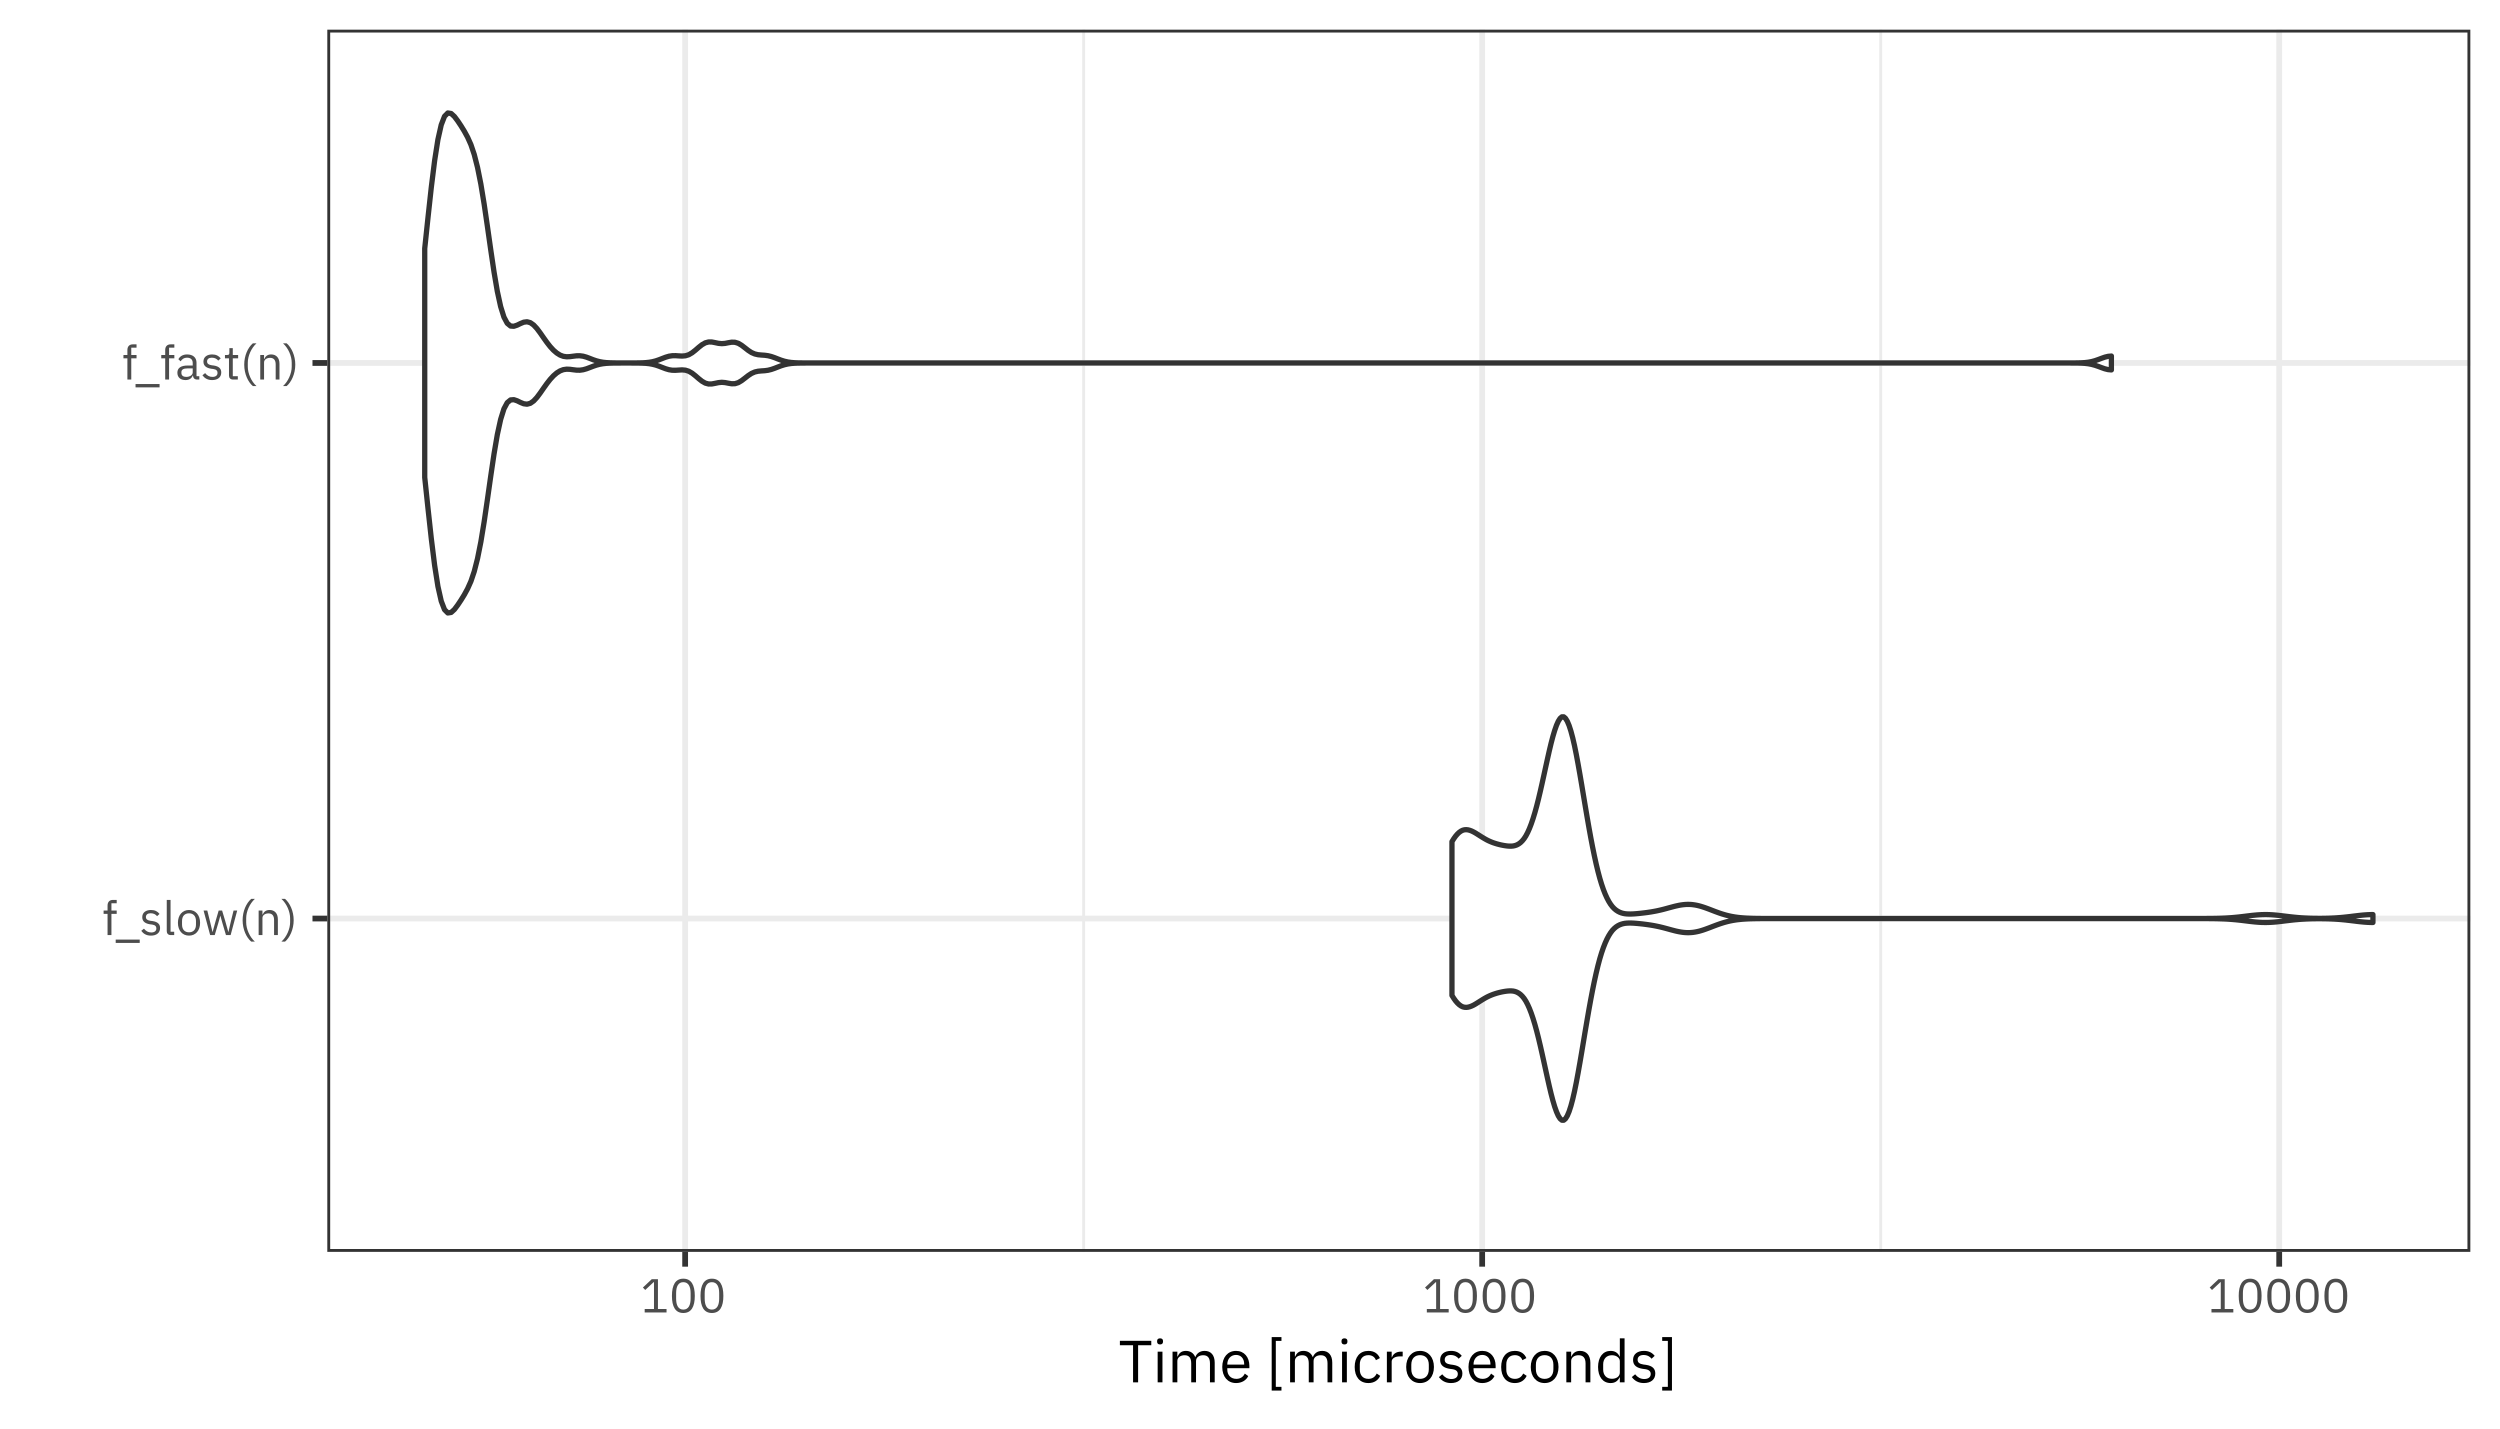 <?xml version="1.0" encoding="UTF-8"?>
<svg xmlns="http://www.w3.org/2000/svg" xmlns:xlink="http://www.w3.org/1999/xlink" width="504pt" height="288pt" viewBox="0 0 504 288" version="1.1">
<defs>
<g>
<symbol overflow="visible" id="glyph0-0">
<path style="stroke:none;" d="M 0.312 0 L 4.219 0 L 4.219 -7.484 L 0.312 -7.484 Z M 0.875 -0.578 L 0.875 -6.906 L 3.641 -6.906 L 3.641 -0.578 Z M 0.875 -0.578 "/>
</symbol>
<symbol overflow="visible" id="glyph0-1">
<path style="stroke:none;" d="M 1.078 0 L 1.859 0 L 1.859 -4.281 L 2.922 -4.281 L 2.922 -4.953 L 1.859 -4.953 L 1.859 -6.422 L 2.922 -6.422 L 2.922 -7.094 L 2.172 -7.094 C 1.438 -7.094 1.078 -6.625 1.078 -5.953 L 1.078 -4.953 L 0.281 -4.953 L 0.281 -4.281 L 1.078 -4.281 Z M 1.078 0 "/>
</symbol>
<symbol overflow="visible" id="glyph0-2">
<path style="stroke:none;" d="M 5.125 1.578 L 5.125 0.906 L 0.281 0.906 L 0.281 1.578 Z M 5.125 1.578 "/>
</symbol>
<symbol overflow="visible" id="glyph0-3">
<path style="stroke:none;" d="M 2.297 0.109 C 3.438 0.109 4.141 -0.469 4.141 -1.422 C 4.141 -2.172 3.719 -2.656 2.625 -2.828 L 2.234 -2.875 C 1.625 -2.969 1.281 -3.172 1.281 -3.641 C 1.281 -4.109 1.625 -4.406 2.25 -4.406 C 2.891 -4.406 3.312 -4.109 3.531 -3.812 L 4.031 -4.266 C 3.641 -4.766 3.109 -5.062 2.312 -5.062 C 1.312 -5.062 0.547 -4.578 0.547 -3.609 C 0.547 -2.688 1.234 -2.312 2.141 -2.172 L 2.531 -2.125 C 3.188 -2.031 3.391 -1.734 3.391 -1.344 C 3.391 -0.828 3.016 -0.531 2.359 -0.531 C 1.734 -0.531 1.281 -0.812 0.891 -1.297 L 0.344 -0.859 C 0.781 -0.266 1.391 0.109 2.297 0.109 Z M 2.297 0.109 "/>
</symbol>
<symbol overflow="visible" id="glyph0-4">
<path style="stroke:none;" d="M 2.312 0 L 2.312 -0.672 L 1.578 -0.672 L 1.578 -7.094 L 0.812 -7.094 L 0.812 -0.797 C 0.812 -0.328 1.109 0 1.625 0 Z M 2.312 0 "/>
</symbol>
<symbol overflow="visible" id="glyph0-5">
<path style="stroke:none;" d="M 2.688 0.109 C 4.016 0.109 4.922 -0.906 4.922 -2.469 C 4.922 -4.047 4.016 -5.062 2.688 -5.062 C 1.359 -5.062 0.453 -4.047 0.453 -2.469 C 0.453 -0.906 1.359 0.109 2.688 0.109 Z M 2.688 -0.562 C 1.859 -0.562 1.281 -1.078 1.281 -2.125 L 1.281 -2.828 C 1.281 -3.875 1.859 -4.391 2.688 -4.391 C 3.516 -4.391 4.094 -3.875 4.094 -2.828 L 4.094 -2.125 C 4.094 -1.078 3.516 -0.562 2.688 -0.562 Z M 2.688 -0.562 "/>
</symbol>
<symbol overflow="visible" id="glyph0-6">
<path style="stroke:none;" d="M 1.625 0 L 2.547 0 L 3.25 -2.375 L 3.672 -3.891 L 3.688 -3.891 L 4.109 -2.375 L 4.812 0 L 5.75 0 L 7.078 -4.953 L 6.344 -4.953 L 5.812 -2.812 L 5.312 -0.641 L 5.281 -0.641 L 4.672 -2.812 L 4.031 -4.953 L 3.344 -4.953 L 2.719 -2.812 L 2.125 -0.641 L 2.094 -0.641 L 1.578 -2.812 L 1.047 -4.953 L 0.297 -4.953 Z M 1.625 0 "/>
</symbol>
<symbol overflow="visible" id="glyph0-7">
<path style="stroke:none;" d="M 0.797 -3 C 0.797 -1.125 1.578 0.516 2.531 1.312 L 3.266 1.312 C 2.219 0.391 1.516 -1.234 1.516 -2.578 L 1.516 -3.391 C 1.516 -4.734 2.203 -6.328 3.266 -7.297 L 2.531 -7.297 C 1.547 -6.453 0.797 -4.844 0.797 -3 Z M 0.797 -3 "/>
</symbol>
<symbol overflow="visible" id="glyph0-8">
<path style="stroke:none;" d="M 1.578 0 L 1.578 -3.438 C 1.578 -4.062 2.172 -4.375 2.797 -4.375 C 3.531 -4.375 3.922 -3.922 3.922 -3.047 L 3.922 0 L 4.688 0 L 4.688 -3.172 C 4.688 -4.375 4.031 -5.062 3.016 -5.062 C 2.281 -5.062 1.859 -4.703 1.625 -4.141 L 1.578 -4.141 L 1.578 -4.953 L 0.812 -4.953 L 0.812 0 Z M 1.578 0 "/>
</symbol>
<symbol overflow="visible" id="glyph0-9">
<path style="stroke:none;" d="M 2.422 -3 C 2.422 -4.844 1.656 -6.453 0.688 -7.297 L -0.047 -7.297 C 1.016 -6.328 1.703 -4.734 1.703 -3.391 L 1.703 -2.578 C 1.703 -1.234 0.984 0.391 -0.047 1.312 L 0.688 1.312 C 1.625 0.516 2.422 -1.125 2.422 -3 Z M 2.422 -3 "/>
</symbol>
<symbol overflow="visible" id="glyph0-10">
<path style="stroke:none;" d="M 4.844 0 L 4.844 -0.672 L 4.281 -0.672 L 4.281 -3.391 C 4.281 -4.438 3.562 -5.062 2.375 -5.062 C 1.484 -5.062 0.891 -4.625 0.625 -4.094 L 1.078 -3.672 C 1.359 -4.109 1.75 -4.406 2.344 -4.406 C 3.125 -4.406 3.516 -4.016 3.516 -3.312 L 3.516 -2.828 L 2.531 -2.828 C 1.094 -2.828 0.422 -2.312 0.422 -1.375 C 0.422 -0.453 1.031 0.109 2.078 0.109 C 2.766 0.109 3.297 -0.203 3.516 -0.812 L 3.562 -0.812 C 3.609 -0.344 3.844 0 4.406 0 Z M 2.203 -0.531 C 1.609 -0.531 1.234 -0.812 1.234 -1.312 L 1.234 -1.5 C 1.234 -1.984 1.625 -2.25 2.5 -2.25 L 3.516 -2.25 L 3.516 -1.438 C 3.516 -0.938 2.969 -0.531 2.203 -0.531 Z M 2.203 -0.531 "/>
</symbol>
<symbol overflow="visible" id="glyph0-11">
<path style="stroke:none;" d="M 2.875 0 L 2.875 -0.672 L 1.859 -0.672 L 1.859 -4.281 L 2.938 -4.281 L 2.938 -4.953 L 1.859 -4.953 L 1.859 -6.328 L 1.172 -6.328 L 1.172 -5.406 C 1.172 -5.062 1.062 -4.953 0.734 -4.953 L 0.281 -4.953 L 0.281 -4.281 L 1.094 -4.281 L 1.094 -0.812 C 1.094 -0.328 1.375 0 1.906 0 Z M 2.875 0 "/>
</symbol>
<symbol overflow="visible" id="glyph0-12">
<path style="stroke:none;" d="M 5.25 0 L 5.25 -0.703 L 3.516 -0.703 L 3.516 -6.703 L 2.266 -6.703 L 0.484 -5.031 L 0.953 -4.531 L 2.641 -6.109 L 2.719 -6.109 L 2.719 -0.703 L 0.844 -0.703 L 0.844 0 Z M 5.25 0 "/>
</symbol>
<symbol overflow="visible" id="glyph0-13">
<path style="stroke:none;" d="M 2.875 0.109 C 4.484 0.109 5.188 -1.156 5.188 -3.344 C 5.188 -5.531 4.484 -6.812 2.875 -6.812 C 1.281 -6.812 0.578 -5.531 0.578 -3.344 C 0.578 -1.156 1.281 0.109 2.875 0.109 Z M 2.875 -0.578 C 1.828 -0.578 1.422 -1.5 1.422 -2.797 L 1.422 -3.891 C 1.422 -5.188 1.828 -6.109 2.875 -6.109 C 3.922 -6.109 4.344 -5.188 4.344 -3.891 L 4.344 -2.797 C 4.344 -1.5 3.922 -0.578 2.875 -0.578 Z M 2.875 -0.578 "/>
</symbol>
<symbol overflow="visible" id="glyph1-0">
<path style="stroke:none;" d="M 0.391 0 L 5.281 0 L 5.281 -9.359 L 0.391 -9.359 Z M 1.109 -0.719 L 1.109 -8.641 L 4.562 -8.641 L 4.562 -0.719 Z M 1.109 -0.719 "/>
</symbol>
<symbol overflow="visible" id="glyph1-1">
<path style="stroke:none;" d="M 6.594 -7.484 L 6.594 -8.375 L 0.266 -8.375 L 0.266 -7.484 L 2.922 -7.484 L 2.922 0 L 3.938 0 L 3.938 -7.484 Z M 6.594 -7.484 "/>
</symbol>
<symbol overflow="visible" id="glyph1-2">
<path style="stroke:none;" d="M 1.5 -7.641 C 1.906 -7.641 2.094 -7.859 2.094 -8.188 L 2.094 -8.344 C 2.094 -8.656 1.906 -8.875 1.5 -8.875 C 1.094 -8.875 0.906 -8.656 0.906 -8.344 L 0.906 -8.188 C 0.906 -7.859 1.094 -7.641 1.5 -7.641 Z M 1.016 0 L 1.984 0 L 1.984 -6.188 L 1.016 -6.188 Z M 1.016 0 "/>
</symbol>
<symbol overflow="visible" id="glyph1-3">
<path style="stroke:none;" d="M 1.984 0 L 1.984 -4.297 C 1.984 -5.094 2.703 -5.469 3.453 -5.469 C 4.375 -5.469 4.781 -4.906 4.781 -3.797 L 4.781 0 L 5.75 0 L 5.75 -4.297 C 5.75 -5.094 6.438 -5.469 7.203 -5.469 C 8.141 -5.469 8.562 -4.891 8.562 -3.797 L 8.562 0 L 9.516 0 L 9.516 -3.969 C 9.516 -5.469 8.766 -6.344 7.5 -6.344 C 6.438 -6.344 5.844 -5.75 5.609 -5.078 L 5.594 -5.078 C 5.25 -5.969 4.516 -6.344 3.703 -6.344 C 2.734 -6.344 2.297 -5.812 2.031 -5.188 L 1.984 -5.188 L 1.984 -6.188 L 1.016 -6.188 L 1.016 0 Z M 1.984 0 "/>
</symbol>
<symbol overflow="visible" id="glyph1-4">
<path style="stroke:none;" d="M 3.344 0.141 C 4.516 0.141 5.406 -0.438 5.797 -1.266 L 5.109 -1.766 C 4.781 -1.078 4.188 -0.703 3.406 -0.703 C 2.25 -0.703 1.578 -1.5 1.578 -2.562 L 1.578 -2.859 L 6.031 -2.859 L 6.031 -3.312 C 6.031 -5.062 5 -6.344 3.344 -6.344 C 1.672 -6.344 0.562 -5.062 0.562 -3.094 C 0.562 -1.125 1.672 0.141 3.344 0.141 Z M 3.344 -5.531 C 4.328 -5.531 4.984 -4.797 4.984 -3.703 L 4.984 -3.578 L 1.578 -3.578 L 1.578 -3.656 C 1.578 -4.734 2.297 -5.531 3.344 -5.531 Z M 3.344 -5.531 "/>
</symbol>
<symbol overflow="visible" id="glyph1-5">
<path style="stroke:none;" d=""/>
</symbol>
<symbol overflow="visible" id="glyph1-6">
<path style="stroke:none;" d="M 3.078 1.656 L 3.078 0.906 L 1.938 0.906 L 1.938 -8.359 L 3.078 -8.359 L 3.078 -9.125 L 1.109 -9.125 L 1.109 1.656 Z M 3.078 1.656 "/>
</symbol>
<symbol overflow="visible" id="glyph1-7">
<path style="stroke:none;" d="M 3.328 0.141 C 4.5 0.141 5.297 -0.438 5.703 -1.312 L 5 -1.781 C 4.672 -1.078 4.109 -0.703 3.328 -0.703 C 2.188 -0.703 1.594 -1.484 1.594 -2.562 L 1.594 -3.625 C 1.594 -4.703 2.188 -5.484 3.328 -5.484 C 4.078 -5.484 4.609 -5.109 4.844 -4.469 L 5.641 -4.891 C 5.281 -5.734 4.547 -6.344 3.328 -6.344 C 1.578 -6.344 0.562 -5.078 0.562 -3.094 C 0.562 -1.109 1.578 0.141 3.328 0.141 Z M 3.328 0.141 "/>
</symbol>
<symbol overflow="visible" id="glyph1-8">
<path style="stroke:none;" d="M 1.984 0 L 1.984 -4.203 C 1.984 -4.781 2.609 -5.234 3.641 -5.234 L 4.203 -5.234 L 4.203 -6.188 L 3.828 -6.188 C 2.812 -6.188 2.25 -5.641 2.047 -5.047 L 1.984 -5.047 L 1.984 -6.188 L 1.016 -6.188 L 1.016 0 Z M 1.984 0 "/>
</symbol>
<symbol overflow="visible" id="glyph1-9">
<path style="stroke:none;" d="M 3.359 0.141 C 5.016 0.141 6.156 -1.125 6.156 -3.094 C 6.156 -5.062 5.016 -6.344 3.359 -6.344 C 1.703 -6.344 0.562 -5.062 0.562 -3.094 C 0.562 -1.125 1.703 0.141 3.359 0.141 Z M 3.359 -0.703 C 2.328 -0.703 1.594 -1.344 1.594 -2.656 L 1.594 -3.547 C 1.594 -4.844 2.328 -5.484 3.359 -5.484 C 4.391 -5.484 5.125 -4.844 5.125 -3.547 L 5.125 -2.656 C 5.125 -1.344 4.391 -0.703 3.359 -0.703 Z M 3.359 -0.703 "/>
</symbol>
<symbol overflow="visible" id="glyph1-10">
<path style="stroke:none;" d="M 2.875 0.141 C 4.297 0.141 5.172 -0.594 5.172 -1.781 C 5.172 -2.719 4.641 -3.328 3.281 -3.531 L 2.797 -3.594 C 2.031 -3.719 1.609 -3.953 1.609 -4.562 C 1.609 -5.141 2.031 -5.516 2.812 -5.516 C 3.609 -5.516 4.141 -5.141 4.422 -4.766 L 5.047 -5.344 C 4.547 -5.969 3.891 -6.344 2.891 -6.344 C 1.625 -6.344 0.688 -5.734 0.688 -4.516 C 0.688 -3.359 1.531 -2.891 2.672 -2.719 L 3.172 -2.656 C 3.984 -2.531 4.25 -2.156 4.25 -1.688 C 4.25 -1.047 3.766 -0.672 2.953 -0.672 C 2.172 -0.672 1.594 -1.016 1.109 -1.625 L 0.438 -1.062 C 0.984 -0.344 1.734 0.141 2.875 0.141 Z M 2.875 0.141 "/>
</symbol>
<symbol overflow="visible" id="glyph1-11">
<path style="stroke:none;" d="M 1.984 0 L 1.984 -4.297 C 1.984 -5.094 2.719 -5.469 3.484 -5.469 C 4.422 -5.469 4.891 -4.906 4.891 -3.797 L 4.891 0 L 5.859 0 L 5.859 -3.969 C 5.859 -5.469 5.047 -6.344 3.781 -6.344 C 2.859 -6.344 2.328 -5.875 2.031 -5.188 L 1.984 -5.188 L 1.984 -6.188 L 1.016 -6.188 L 1.016 0 Z M 1.984 0 "/>
</symbol>
<symbol overflow="visible" id="glyph1-12">
<path style="stroke:none;" d="M 4.984 0 L 5.938 0 L 5.938 -8.875 L 4.984 -8.875 L 4.984 -5.188 L 4.938 -5.188 C 4.609 -5.969 3.969 -6.344 3.125 -6.344 C 1.578 -6.344 0.594 -5.078 0.594 -3.094 C 0.594 -1.109 1.578 0.141 3.125 0.141 C 3.969 0.141 4.562 -0.234 4.938 -1.016 L 4.984 -1.016 Z M 3.391 -0.719 C 2.297 -0.719 1.625 -1.469 1.625 -2.562 L 1.625 -3.625 C 1.625 -4.734 2.297 -5.469 3.391 -5.469 C 4.266 -5.469 4.984 -4.969 4.984 -4.281 L 4.984 -1.984 C 4.984 -1.172 4.266 -0.719 3.391 -0.719 Z M 3.391 -0.719 "/>
</symbol>
<symbol overflow="visible" id="glyph1-13">
<path style="stroke:none;" d="M 0.719 -9.125 L 0.719 -8.359 L 1.859 -8.359 L 1.859 0.906 L 0.719 0.906 L 0.719 1.656 L 2.688 1.656 L 2.688 -9.125 Z M 0.719 -9.125 "/>
</symbol>
</g>
<clipPath id="clip1">
  <path d="M 65.984 5.977 L 498.02 5.977 L 498.02 252.371 L 65.984 252.371 Z M 65.984 5.977 "/>
</clipPath>
<clipPath id="clip2">
  <path d="M 218 5.977 L 219 5.977 L 219 252.371 L 218 252.371 Z M 218 5.977 "/>
</clipPath>
<clipPath id="clip3">
  <path d="M 378 5.977 L 380 5.977 L 380 252.371 L 378 252.371 Z M 378 5.977 "/>
</clipPath>
<clipPath id="clip4">
  <path d="M 65.984 184 L 498.02 184 L 498.02 186 L 65.984 186 Z M 65.984 184 "/>
</clipPath>
<clipPath id="clip5">
  <path d="M 65.984 72 L 498.02 72 L 498.02 74 L 65.984 74 Z M 65.984 72 "/>
</clipPath>
<clipPath id="clip6">
  <path d="M 137 5.977 L 139 5.977 L 139 252.371 L 137 252.371 Z M 137 5.977 "/>
</clipPath>
<clipPath id="clip7">
  <path d="M 298 5.977 L 300 5.977 L 300 252.371 L 298 252.371 Z M 298 5.977 "/>
</clipPath>
<clipPath id="clip8">
  <path d="M 458 5.977 L 461 5.977 L 461 252.371 L 458 252.371 Z M 458 5.977 "/>
</clipPath>
<clipPath id="clip9">
  <path d="M 65.984 5.977 L 498.02 5.977 L 498.02 252.371 L 65.984 252.371 Z M 65.984 5.977 "/>
</clipPath>
</defs>
<g id="surface54">
<rect x="0" y="0" width="504" height="288" style="fill:rgb(100%,100%,100%);fill-opacity:1;stroke:none;"/>
<rect x="0" y="0" width="504" height="288" style="fill:rgb(100%,100%,100%);fill-opacity:1;stroke:none;"/>
<path style="fill:none;stroke-width:1.164;stroke-linecap:round;stroke-linejoin:round;stroke:rgb(100%,100%,100%);stroke-opacity:1;stroke-miterlimit:10;" d="M 0 288 L 504 288 L 504 0 L 0 0 Z M 0 288 "/>
<g clip-path="url(#clip1)" clip-rule="nonzero">
<path style=" stroke:none;fill-rule:nonzero;fill:rgb(100%,100%,100%);fill-opacity:1;" d="M 65.984 252.375 L 498.02 252.375 L 498.02 5.98 L 65.984 5.98 Z M 65.984 252.375 "/>
</g>
<g clip-path="url(#clip2)" clip-rule="nonzero">
<path style="fill:none;stroke-width:0.582;stroke-linecap:butt;stroke-linejoin:round;stroke:rgb(92.157%,92.157%,92.157%);stroke-opacity:1;stroke-miterlimit:10;" d="M 218.465 252.375 L 218.465 5.977 "/>
</g>
<g clip-path="url(#clip3)" clip-rule="nonzero">
<path style="fill:none;stroke-width:0.582;stroke-linecap:butt;stroke-linejoin:round;stroke:rgb(92.157%,92.157%,92.157%);stroke-opacity:1;stroke-miterlimit:10;" d="M 379.145 252.375 L 379.145 5.977 "/>
</g>
<g clip-path="url(#clip4)" clip-rule="nonzero">
<path style="fill:none;stroke-width:1.164;stroke-linecap:butt;stroke-linejoin:round;stroke:rgb(92.157%,92.157%,92.157%);stroke-opacity:1;stroke-miterlimit:10;" d="M 65.984 185.176 L 498.023 185.176 "/>
</g>
<g clip-path="url(#clip5)" clip-rule="nonzero">
<path style="fill:none;stroke-width:1.164;stroke-linecap:butt;stroke-linejoin:round;stroke:rgb(92.157%,92.157%,92.157%);stroke-opacity:1;stroke-miterlimit:10;" d="M 65.984 73.176 L 498.023 73.176 "/>
</g>
<g clip-path="url(#clip6)" clip-rule="nonzero">
<path style="fill:none;stroke-width:1.164;stroke-linecap:butt;stroke-linejoin:round;stroke:rgb(92.157%,92.157%,92.157%);stroke-opacity:1;stroke-miterlimit:10;" d="M 138.125 252.375 L 138.125 5.977 "/>
</g>
<g clip-path="url(#clip7)" clip-rule="nonzero">
<path style="fill:none;stroke-width:1.164;stroke-linecap:butt;stroke-linejoin:round;stroke:rgb(92.157%,92.157%,92.157%);stroke-opacity:1;stroke-miterlimit:10;" d="M 298.805 252.375 L 298.805 5.977 "/>
</g>
<g clip-path="url(#clip8)" clip-rule="nonzero">
<path style="fill:none;stroke-width:1.164;stroke-linecap:butt;stroke-linejoin:round;stroke:rgb(92.157%,92.157%,92.157%);stroke-opacity:1;stroke-miterlimit:10;" d="M 459.488 252.375 L 459.488 5.977 "/>
</g>
<path style="fill-rule:nonzero;fill:rgb(100%,100%,100%);fill-opacity:1;stroke-width:1.067;stroke-linecap:round;stroke-linejoin:round;stroke:rgb(20%,20%,20%);stroke-opacity:1;stroke-miterlimit:10;" d="M 292.715 200.68 L 293.078 201.262 L 293.441 201.77 L 293.805 202.195 L 294.168 202.539 L 294.531 202.801 L 294.895 202.98 L 295.258 203.066 L 295.621 203.086 L 295.984 203.043 L 296.348 202.945 L 296.711 202.805 L 297.078 202.629 L 297.441 202.422 L 297.805 202.199 L 298.531 201.738 L 298.895 201.512 L 299.258 201.293 L 299.621 201.09 L 299.984 200.902 L 300.348 200.734 L 300.711 200.582 L 301.074 200.445 L 301.438 200.324 L 301.801 200.211 L 302.164 200.113 L 302.527 200.027 L 302.891 199.949 L 303.254 199.883 L 303.617 199.828 L 303.98 199.789 L 304.344 199.766 L 304.707 199.77 L 305.07 199.801 L 305.434 199.883 L 305.797 200.016 L 306.16 200.211 L 306.523 200.477 L 306.887 200.828 L 307.25 201.27 L 307.613 201.828 L 307.977 202.516 L 308.34 203.328 L 308.703 204.27 L 309.066 205.336 L 309.43 206.527 L 309.793 207.84 L 310.156 209.27 L 310.52 210.801 L 310.883 212.402 L 311.246 214.051 L 311.609 215.715 L 311.973 217.367 L 312.336 218.977 L 312.699 220.496 L 313.062 221.879 L 313.426 223.102 L 313.789 224.133 L 314.152 224.949 L 314.516 225.523 L 314.879 225.832 L 315.242 225.836 L 315.605 225.531 L 315.969 224.941 L 316.332 224.078 L 316.695 222.957 L 317.059 221.594 L 317.422 220.012 L 317.785 218.223 L 318.148 216.277 L 318.512 214.223 L 318.875 212.094 L 319.238 209.922 L 319.602 207.746 L 319.969 205.594 L 320.332 203.504 L 320.695 201.504 L 321.059 199.605 L 321.422 197.828 L 321.785 196.184 L 322.148 194.672 L 322.512 193.305 L 322.875 192.102 L 323.238 191.043 L 323.602 190.117 L 323.965 189.312 L 324.328 188.629 L 324.691 188.051 L 325.055 187.566 L 325.418 187.188 L 325.781 186.879 L 326.145 186.637 L 326.508 186.449 L 326.871 186.312 L 327.234 186.211 L 327.598 186.141 L 327.961 186.105 L 328.324 186.086 L 328.688 186.082 L 329.051 186.094 L 329.414 186.113 L 329.777 186.141 L 330.141 186.172 L 330.504 186.207 L 331.23 186.285 L 331.957 186.379 L 332.32 186.43 L 332.684 186.484 L 333.047 186.543 L 333.41 186.605 L 333.773 186.676 L 334.137 186.75 L 334.5 186.828 L 334.863 186.914 L 335.227 187.004 L 335.59 187.098 L 336.316 187.293 L 336.68 187.395 L 337.043 187.492 L 337.77 187.68 L 338.133 187.762 L 338.496 187.836 L 338.859 187.898 L 339.223 187.953 L 339.586 187.992 L 339.949 188.016 L 340.312 188.027 L 340.676 188.016 L 341.039 187.992 L 341.402 187.953 L 341.766 187.895 L 342.129 187.824 L 342.492 187.742 L 342.859 187.641 L 343.223 187.531 L 343.586 187.41 L 343.949 187.281 L 344.312 187.148 L 344.676 187.012 L 345.402 186.73 L 346.129 186.457 L 346.492 186.328 L 346.855 186.203 L 347.219 186.086 L 347.582 185.973 L 347.945 185.871 L 348.309 185.777 L 348.672 185.691 L 349.035 185.617 L 349.398 185.547 L 349.762 185.488 L 350.125 185.434 L 350.488 185.391 L 350.852 185.352 L 351.215 185.316 L 351.578 185.289 L 351.941 185.266 L 352.305 185.246 L 352.668 185.23 L 353.031 185.219 L 354.121 185.195 L 355.574 185.18 L 356.301 185.18 L 356.664 185.176 L 443.504 185.176 L 443.867 185.18 L 444.594 185.18 L 446.41 185.199 L 447.137 185.215 L 448.227 185.25 L 448.59 185.266 L 448.953 185.285 L 449.316 185.309 L 450.043 185.363 L 450.77 185.426 L 451.859 185.543 L 452.223 185.586 L 452.586 185.633 L 452.949 185.676 L 453.312 185.723 L 453.676 185.766 L 454.402 185.844 L 454.766 185.879 L 455.492 185.934 L 455.855 185.953 L 456.219 185.965 L 456.582 185.969 L 456.945 185.969 L 457.309 185.961 L 457.676 185.945 L 458.039 185.926 L 458.402 185.902 L 458.766 185.871 L 459.129 185.836 L 459.492 185.793 L 459.855 185.754 L 460.219 185.711 L 460.582 185.664 L 462.035 185.492 L 462.398 185.453 L 462.762 185.418 L 463.488 185.355 L 463.852 185.328 L 464.215 185.305 L 464.941 185.266 L 465.305 185.25 L 466.031 185.227 L 466.395 185.219 L 467.121 185.211 L 467.848 185.211 L 468.574 185.219 L 469.301 185.234 L 469.664 185.246 L 470.391 185.277 L 470.754 185.297 L 471.48 185.344 L 472.207 185.406 L 472.934 185.477 L 473.297 185.52 L 473.66 185.559 L 474.023 185.605 L 474.75 185.691 L 475.113 185.738 L 475.477 185.781 L 475.84 185.82 L 476.566 185.891 L 476.93 185.918 L 477.293 185.941 L 477.656 185.957 L 478.02 185.969 L 478.383 185.973 L 478.383 184.379 L 478.02 184.383 L 477.656 184.395 L 477.293 184.41 L 476.93 184.434 L 476.566 184.461 L 476.203 184.492 L 475.477 184.57 L 474.387 184.699 L 474.023 184.746 L 473.297 184.832 L 472.57 184.91 L 472.207 184.945 L 471.844 184.977 L 471.117 185.031 L 470.754 185.055 L 470.391 185.074 L 469.664 185.105 L 469.301 185.117 L 468.574 185.133 L 467.848 185.141 L 467.484 185.141 L 467.121 185.137 L 466.758 185.137 L 465.668 185.113 L 464.578 185.066 L 464.215 185.047 L 463.852 185.023 L 463.488 184.996 L 463.125 184.965 L 462.398 184.895 L 461.672 184.816 L 460.945 184.73 L 460.582 184.684 L 459.492 184.555 L 459.129 184.516 L 458.766 184.48 L 458.402 184.449 L 458.039 184.422 L 457.676 184.402 L 457.309 184.387 L 456.945 184.379 L 456.582 184.379 L 456.219 184.387 L 455.855 184.398 L 455.492 184.418 L 455.129 184.441 L 454.766 184.473 L 454.039 184.543 L 452.949 184.672 L 452.586 184.719 L 451.496 184.848 L 451.133 184.887 L 450.406 184.957 L 450.043 184.988 L 449.68 185.016 L 448.953 185.062 L 448.59 185.082 L 447.863 185.113 L 447.5 185.125 L 447.137 185.133 L 446.773 185.145 L 446.41 185.148 L 446.047 185.156 L 445.32 185.164 L 444.957 185.164 L 444.594 185.168 L 444.23 185.168 L 443.867 185.172 L 442.414 185.172 L 442.051 185.176 L 357.754 185.176 L 357.391 185.172 L 355.938 185.172 L 355.574 185.168 L 355.211 185.168 L 354.121 185.156 L 353.395 185.141 L 352.668 185.117 L 352.305 185.102 L 351.941 185.082 L 351.578 185.059 L 351.215 185.031 L 350.852 185 L 350.488 184.961 L 350.125 184.914 L 349.762 184.863 L 349.398 184.801 L 349.035 184.734 L 348.672 184.656 L 348.309 184.574 L 347.945 184.48 L 347.582 184.375 L 347.219 184.266 L 346.855 184.148 L 346.492 184.023 L 345.766 183.758 L 344.676 183.336 L 344.312 183.199 L 343.949 183.066 L 343.586 182.938 L 343.223 182.82 L 342.859 182.707 L 342.492 182.609 L 342.129 182.523 L 341.766 182.453 L 341.402 182.398 L 341.039 182.355 L 340.676 182.332 L 340.312 182.324 L 339.949 182.332 L 339.586 182.359 L 339.223 182.398 L 338.859 182.449 L 338.496 182.512 L 338.133 182.59 L 337.77 182.672 L 337.406 182.762 L 336.316 183.055 L 335.953 183.156 L 335.59 183.254 L 335.227 183.348 L 334.863 183.438 L 334.137 183.602 L 333.773 183.676 L 333.047 183.809 L 332.684 183.867 L 332.32 183.922 L 331.957 183.973 L 331.594 184.02 L 330.867 184.105 L 330.504 184.145 L 330.141 184.18 L 329.777 184.211 L 329.414 184.238 L 329.051 184.258 L 328.688 184.266 L 328.324 184.262 L 327.961 184.246 L 327.598 184.207 L 327.234 184.141 L 326.871 184.039 L 326.508 183.898 L 326.145 183.711 L 325.781 183.469 L 325.418 183.164 L 325.055 182.781 L 324.691 182.301 L 324.328 181.723 L 323.965 181.035 L 323.602 180.234 L 323.238 179.309 L 322.875 178.246 L 322.512 177.043 L 322.148 175.676 L 321.785 174.168 L 321.422 172.52 L 321.059 170.742 L 320.695 168.848 L 320.332 166.848 L 319.969 164.758 L 319.602 162.602 L 319.238 160.426 L 318.875 158.258 L 318.512 156.129 L 318.148 154.074 L 317.785 152.129 L 317.422 150.336 L 317.059 148.758 L 316.695 147.391 L 316.332 146.27 L 315.969 145.406 L 315.605 144.82 L 315.242 144.512 L 314.879 144.516 L 314.516 144.828 L 314.152 145.402 L 313.789 146.215 L 313.426 147.25 L 313.062 148.473 L 312.699 149.855 L 312.336 151.375 L 311.973 152.984 L 311.609 154.637 L 311.246 156.301 L 310.883 157.945 L 310.52 159.547 L 310.156 161.078 L 309.793 162.512 L 309.43 163.824 L 309.066 165.016 L 308.703 166.082 L 308.34 167.02 L 307.977 167.832 L 307.613 168.52 L 307.25 169.078 L 306.887 169.523 L 306.523 169.875 L 306.16 170.141 L 305.797 170.336 L 305.434 170.465 L 305.07 170.547 L 304.707 170.582 L 304.344 170.582 L 303.98 170.562 L 303.617 170.52 L 303.254 170.465 L 302.891 170.398 L 302.527 170.324 L 302.164 170.234 L 301.801 170.137 L 301.438 170.027 L 301.074 169.906 L 300.711 169.77 L 300.348 169.617 L 299.984 169.449 L 299.621 169.262 L 299.258 169.055 L 298.895 168.84 L 298.531 168.613 L 297.805 168.152 L 297.441 167.926 L 297.078 167.723 L 296.711 167.543 L 296.348 167.402 L 295.984 167.305 L 295.621 167.262 L 295.258 167.281 L 294.895 167.371 L 294.531 167.551 L 294.168 167.809 L 293.805 168.152 L 293.441 168.578 L 293.078 169.086 L 292.715 169.672 Z M 292.715 200.68 "/>
<path style="fill-rule:nonzero;fill:rgb(100%,100%,100%);fill-opacity:1;stroke-width:1.067;stroke-linecap:round;stroke-linejoin:round;stroke:rgb(20%,20%,20%);stroke-opacity:1;stroke-miterlimit:10;" d="M 85.625 96.25 L 86.289 102.539 L 86.953 108.617 L 87.621 113.973 L 88.285 118.219 L 88.953 121.184 L 89.617 122.906 L 90.281 123.574 L 90.949 123.469 L 91.613 122.863 L 92.277 121.977 L 92.945 120.973 L 93.609 119.895 L 94.273 118.676 L 94.941 117.18 L 95.605 115.211 L 96.27 112.602 L 96.938 109.254 L 97.602 105.215 L 98.266 100.684 L 98.934 95.984 L 99.598 91.504 L 100.262 87.609 L 100.93 84.551 L 101.594 82.422 L 102.262 81.172 L 102.926 80.629 L 103.59 80.574 L 104.258 80.801 L 104.922 81.129 L 105.586 81.398 L 106.254 81.484 L 106.918 81.305 L 107.582 80.836 L 108.25 80.113 L 108.914 79.223 L 109.578 78.266 L 110.246 77.332 L 110.91 76.484 L 111.574 75.762 L 112.242 75.184 L 112.906 74.77 L 113.57 74.52 L 114.238 74.426 L 114.902 74.453 L 115.566 74.543 L 116.234 74.621 L 116.898 74.633 L 117.566 74.539 L 118.23 74.352 L 118.895 74.102 L 119.562 73.844 L 120.227 73.617 L 120.891 73.441 L 121.559 73.324 L 122.223 73.25 L 122.887 73.211 L 123.555 73.191 L 124.219 73.184 L 124.883 73.18 L 125.551 73.176 L 126.879 73.176 L 127.547 73.18 L 128.211 73.184 L 128.875 73.191 L 129.543 73.211 L 130.207 73.246 L 130.875 73.316 L 131.539 73.434 L 132.203 73.602 L 132.871 73.828 L 133.535 74.09 L 134.199 74.34 L 134.867 74.535 L 135.531 74.641 L 136.195 74.648 L 136.863 74.605 L 137.527 74.57 L 138.191 74.629 L 138.859 74.844 L 139.523 75.227 L 140.188 75.75 L 140.855 76.328 L 141.52 76.855 L 142.184 77.234 L 142.852 77.414 L 143.516 77.402 L 144.18 77.277 L 144.848 77.137 L 145.512 77.074 L 146.18 77.129 L 146.844 77.258 L 147.508 77.367 L 148.176 77.348 L 148.84 77.141 L 149.504 76.746 L 150.172 76.238 L 150.836 75.719 L 151.5 75.285 L 152.168 74.992 L 152.832 74.84 L 153.496 74.777 L 154.164 74.734 L 154.828 74.645 L 155.492 74.48 L 156.16 74.25 L 156.824 73.988 L 157.488 73.738 L 158.156 73.531 L 158.82 73.379 L 159.488 73.281 L 160.152 73.227 L 160.816 73.199 L 161.484 73.188 L 162.148 73.18 L 162.812 73.176 L 417.004 73.176 L 417.672 73.18 L 418.336 73.184 L 419 73.191 L 419.668 73.211 L 420.332 73.254 L 421 73.332 L 421.664 73.457 L 422.328 73.637 L 422.996 73.863 L 423.66 74.113 L 424.324 74.348 L 424.992 74.512 L 425.656 74.574 L 425.656 71.781 L 424.992 71.84 L 424.324 72.004 L 423.66 72.238 L 422.996 72.488 L 422.328 72.719 L 421.664 72.898 L 421 73.02 L 420.332 73.098 L 419.668 73.141 L 419 73.16 L 418.336 73.172 L 417.672 73.176 L 162.812 73.176 L 161.484 73.168 L 160.816 73.156 L 160.152 73.125 L 159.488 73.07 L 158.82 72.973 L 158.156 72.824 L 157.488 72.617 L 156.824 72.367 L 156.16 72.105 L 155.492 71.875 L 154.828 71.711 L 154.164 71.621 L 153.496 71.574 L 152.832 71.512 L 152.168 71.359 L 151.5 71.07 L 150.836 70.637 L 150.172 70.117 L 149.504 69.605 L 148.84 69.211 L 148.176 69.004 L 147.508 68.984 L 146.844 69.094 L 146.18 69.227 L 145.512 69.277 L 144.848 69.219 L 144.18 69.078 L 143.516 68.949 L 142.852 68.941 L 142.184 69.117 L 141.52 69.496 L 140.855 70.023 L 140.188 70.602 L 139.523 71.125 L 138.859 71.512 L 138.191 71.723 L 137.527 71.781 L 136.863 71.75 L 136.195 71.703 L 135.531 71.715 L 134.867 71.816 L 134.199 72.012 L 133.535 72.266 L 132.871 72.523 L 132.203 72.75 L 131.539 72.922 L 130.875 73.035 L 130.207 73.105 L 129.543 73.145 L 128.875 73.164 L 128.211 73.172 L 127.547 73.176 L 124.883 73.176 L 124.219 73.172 L 123.555 73.16 L 122.887 73.141 L 122.223 73.102 L 121.559 73.031 L 120.891 72.91 L 120.227 72.738 L 119.562 72.512 L 118.895 72.25 L 118.23 72 L 117.566 71.812 L 116.898 71.723 L 116.234 71.73 L 115.566 71.812 L 114.902 71.898 L 114.238 71.926 L 113.57 71.836 L 112.906 71.586 L 112.242 71.168 L 111.574 70.594 L 110.91 69.871 L 110.246 69.02 L 109.578 68.086 L 108.914 67.129 L 108.25 66.238 L 107.582 65.52 L 106.918 65.051 L 106.254 64.871 L 105.586 64.953 L 104.922 65.227 L 104.258 65.551 L 103.59 65.777 L 102.926 65.727 L 102.262 65.18 L 101.594 63.93 L 100.93 61.805 L 100.262 58.746 L 99.598 54.848 L 98.934 50.367 L 98.266 45.668 L 97.602 41.137 L 96.938 37.098 L 96.27 33.754 L 95.605 31.141 L 94.941 29.172 L 94.273 27.676 L 93.609 26.461 L 92.945 25.379 L 92.277 24.375 L 91.613 23.492 L 90.949 22.883 L 90.281 22.777 L 89.617 23.449 L 88.953 25.168 L 88.285 28.133 L 87.621 32.379 L 86.953 37.734 L 86.289 43.816 L 85.625 50.102 Z M 85.625 96.25 "/>
<g clip-path="url(#clip9)" clip-rule="nonzero">
<path style="fill:none;stroke-width:1.164;stroke-linecap:round;stroke-linejoin:round;stroke:rgb(20%,20%,20%);stroke-opacity:1;stroke-miterlimit:10;" d="M 65.984 252.375 L 498.02 252.375 L 498.02 5.98 L 65.984 5.98 Z M 65.984 252.375 "/>
</g>
<g style="fill:rgb(30.196%,30.196%,30.196%);fill-opacity:1;">
  <use xlink:href="#glyph0-1" x="20.605" y="188.515"/>
  <use xlink:href="#glyph0-2" x="23.044" y="188.515"/>
  <use xlink:href="#glyph0-3" x="28.131" y="188.515"/>
  <use xlink:href="#glyph0-4" x="32.806" y="188.515"/>
  <use xlink:href="#glyph0-5" x="35.416" y="188.515"/>
  <use xlink:href="#glyph0-6" x="40.743" y="188.515"/>
  <use xlink:href="#glyph0-7" x="48.115" y="188.515"/>
  <use xlink:href="#glyph0-8" x="51.331" y="188.515"/>
  <use xlink:href="#glyph0-9" x="56.783" y="188.515"/>
</g>
<g style="fill:rgb(30.196%,30.196%,30.196%);fill-opacity:1;">
  <use xlink:href="#glyph0-1" x="24.605" y="76.515"/>
  <use xlink:href="#glyph0-2" x="27.044" y="76.515"/>
  <use xlink:href="#glyph0-1" x="32.227" y="76.515"/>
  <use xlink:href="#glyph0-10" x="35.337" y="76.515"/>
  <use xlink:href="#glyph0-3" x="40.463" y="76.515"/>
  <use xlink:href="#glyph0-11" x="45.07" y="76.515"/>
  <use xlink:href="#glyph0-7" x="48.439" y="76.515"/>
  <use xlink:href="#glyph0-8" x="51.655" y="76.515"/>
  <use xlink:href="#glyph0-9" x="57.107" y="76.515"/>
</g>
<path style="fill:none;stroke-width:1.164;stroke-linecap:butt;stroke-linejoin:round;stroke:rgb(20%,20%,20%);stroke-opacity:1;stroke-miterlimit:10;" d="M 62.996 185.176 L 65.984 185.176 "/>
<path style="fill:none;stroke-width:1.164;stroke-linecap:butt;stroke-linejoin:round;stroke:rgb(20%,20%,20%);stroke-opacity:1;stroke-miterlimit:10;" d="M 62.996 73.176 L 65.984 73.176 "/>
<path style="fill:none;stroke-width:1.164;stroke-linecap:butt;stroke-linejoin:round;stroke:rgb(20%,20%,20%);stroke-opacity:1;stroke-miterlimit:10;" d="M 138.125 255.363 L 138.125 252.375 "/>
<path style="fill:none;stroke-width:1.164;stroke-linecap:butt;stroke-linejoin:round;stroke:rgb(20%,20%,20%);stroke-opacity:1;stroke-miterlimit:10;" d="M 298.805 255.363 L 298.805 252.375 "/>
<path style="fill:none;stroke-width:1.164;stroke-linecap:butt;stroke-linejoin:round;stroke:rgb(20%,20%,20%);stroke-opacity:1;stroke-miterlimit:10;" d="M 459.488 255.363 L 459.488 252.375 "/>
<g style="fill:rgb(30.196%,30.196%,30.196%);fill-opacity:1;">
  <use xlink:href="#glyph0-12" x="129.125" y="264.593"/>
  <use xlink:href="#glyph0-13" x="134.884" y="264.593"/>
  <use xlink:href="#glyph0-13" x="140.643" y="264.593"/>
</g>
<g style="fill:rgb(30.196%,30.196%,30.196%);fill-opacity:1;">
  <use xlink:href="#glyph0-12" x="286.805" y="264.593"/>
  <use xlink:href="#glyph0-13" x="292.563" y="264.593"/>
  <use xlink:href="#glyph0-13" x="298.322" y="264.593"/>
  <use xlink:href="#glyph0-13" x="304.081" y="264.593"/>
</g>
<g style="fill:rgb(30.196%,30.196%,30.196%);fill-opacity:1;">
  <use xlink:href="#glyph0-12" x="444.988" y="264.593"/>
  <use xlink:href="#glyph0-13" x="450.747" y="264.593"/>
  <use xlink:href="#glyph0-13" x="456.506" y="264.593"/>
  <use xlink:href="#glyph0-13" x="462.265" y="264.593"/>
  <use xlink:href="#glyph0-13" x="468.023" y="264.593"/>
</g>
<g style="fill:rgb(0%,0%,0%);fill-opacity:1;">
  <use xlink:href="#glyph1-1" x="225.504" y="278.683"/>
  <use xlink:href="#glyph1-2" x="232.368" y="278.683"/>
  <use xlink:href="#glyph1-3" x="235.368" y="278.683"/>
  <use xlink:href="#glyph1-4" x="245.844" y="278.683"/>
  <use xlink:href="#glyph1-5" x="252.432" y="278.683"/>
  <use xlink:href="#glyph1-6" x="255.264" y="278.683"/>
  <use xlink:href="#glyph1-3" x="259.067" y="278.683"/>
  <use xlink:href="#glyph1-2" x="269.543" y="278.683"/>
  <use xlink:href="#glyph1-7" x="272.543" y="278.683"/>
  <use xlink:href="#glyph1-8" x="278.579" y="278.683"/>
  <use xlink:href="#glyph1-9" x="282.924" y="278.683"/>
  <use xlink:href="#glyph1-10" x="289.644" y="278.683"/>
  <use xlink:href="#glyph1-4" x="295.487" y="278.683"/>
  <use xlink:href="#glyph1-7" x="302.075" y="278.683"/>
  <use xlink:href="#glyph1-9" x="308.039" y="278.683"/>
  <use xlink:href="#glyph1-11" x="314.759" y="278.683"/>
  <use xlink:href="#glyph1-12" x="321.575" y="278.683"/>
  <use xlink:href="#glyph1-10" x="328.535" y="278.683"/>
  <use xlink:href="#glyph1-13" x="334.379" y="278.683"/>
</g>
</g>
</svg>
